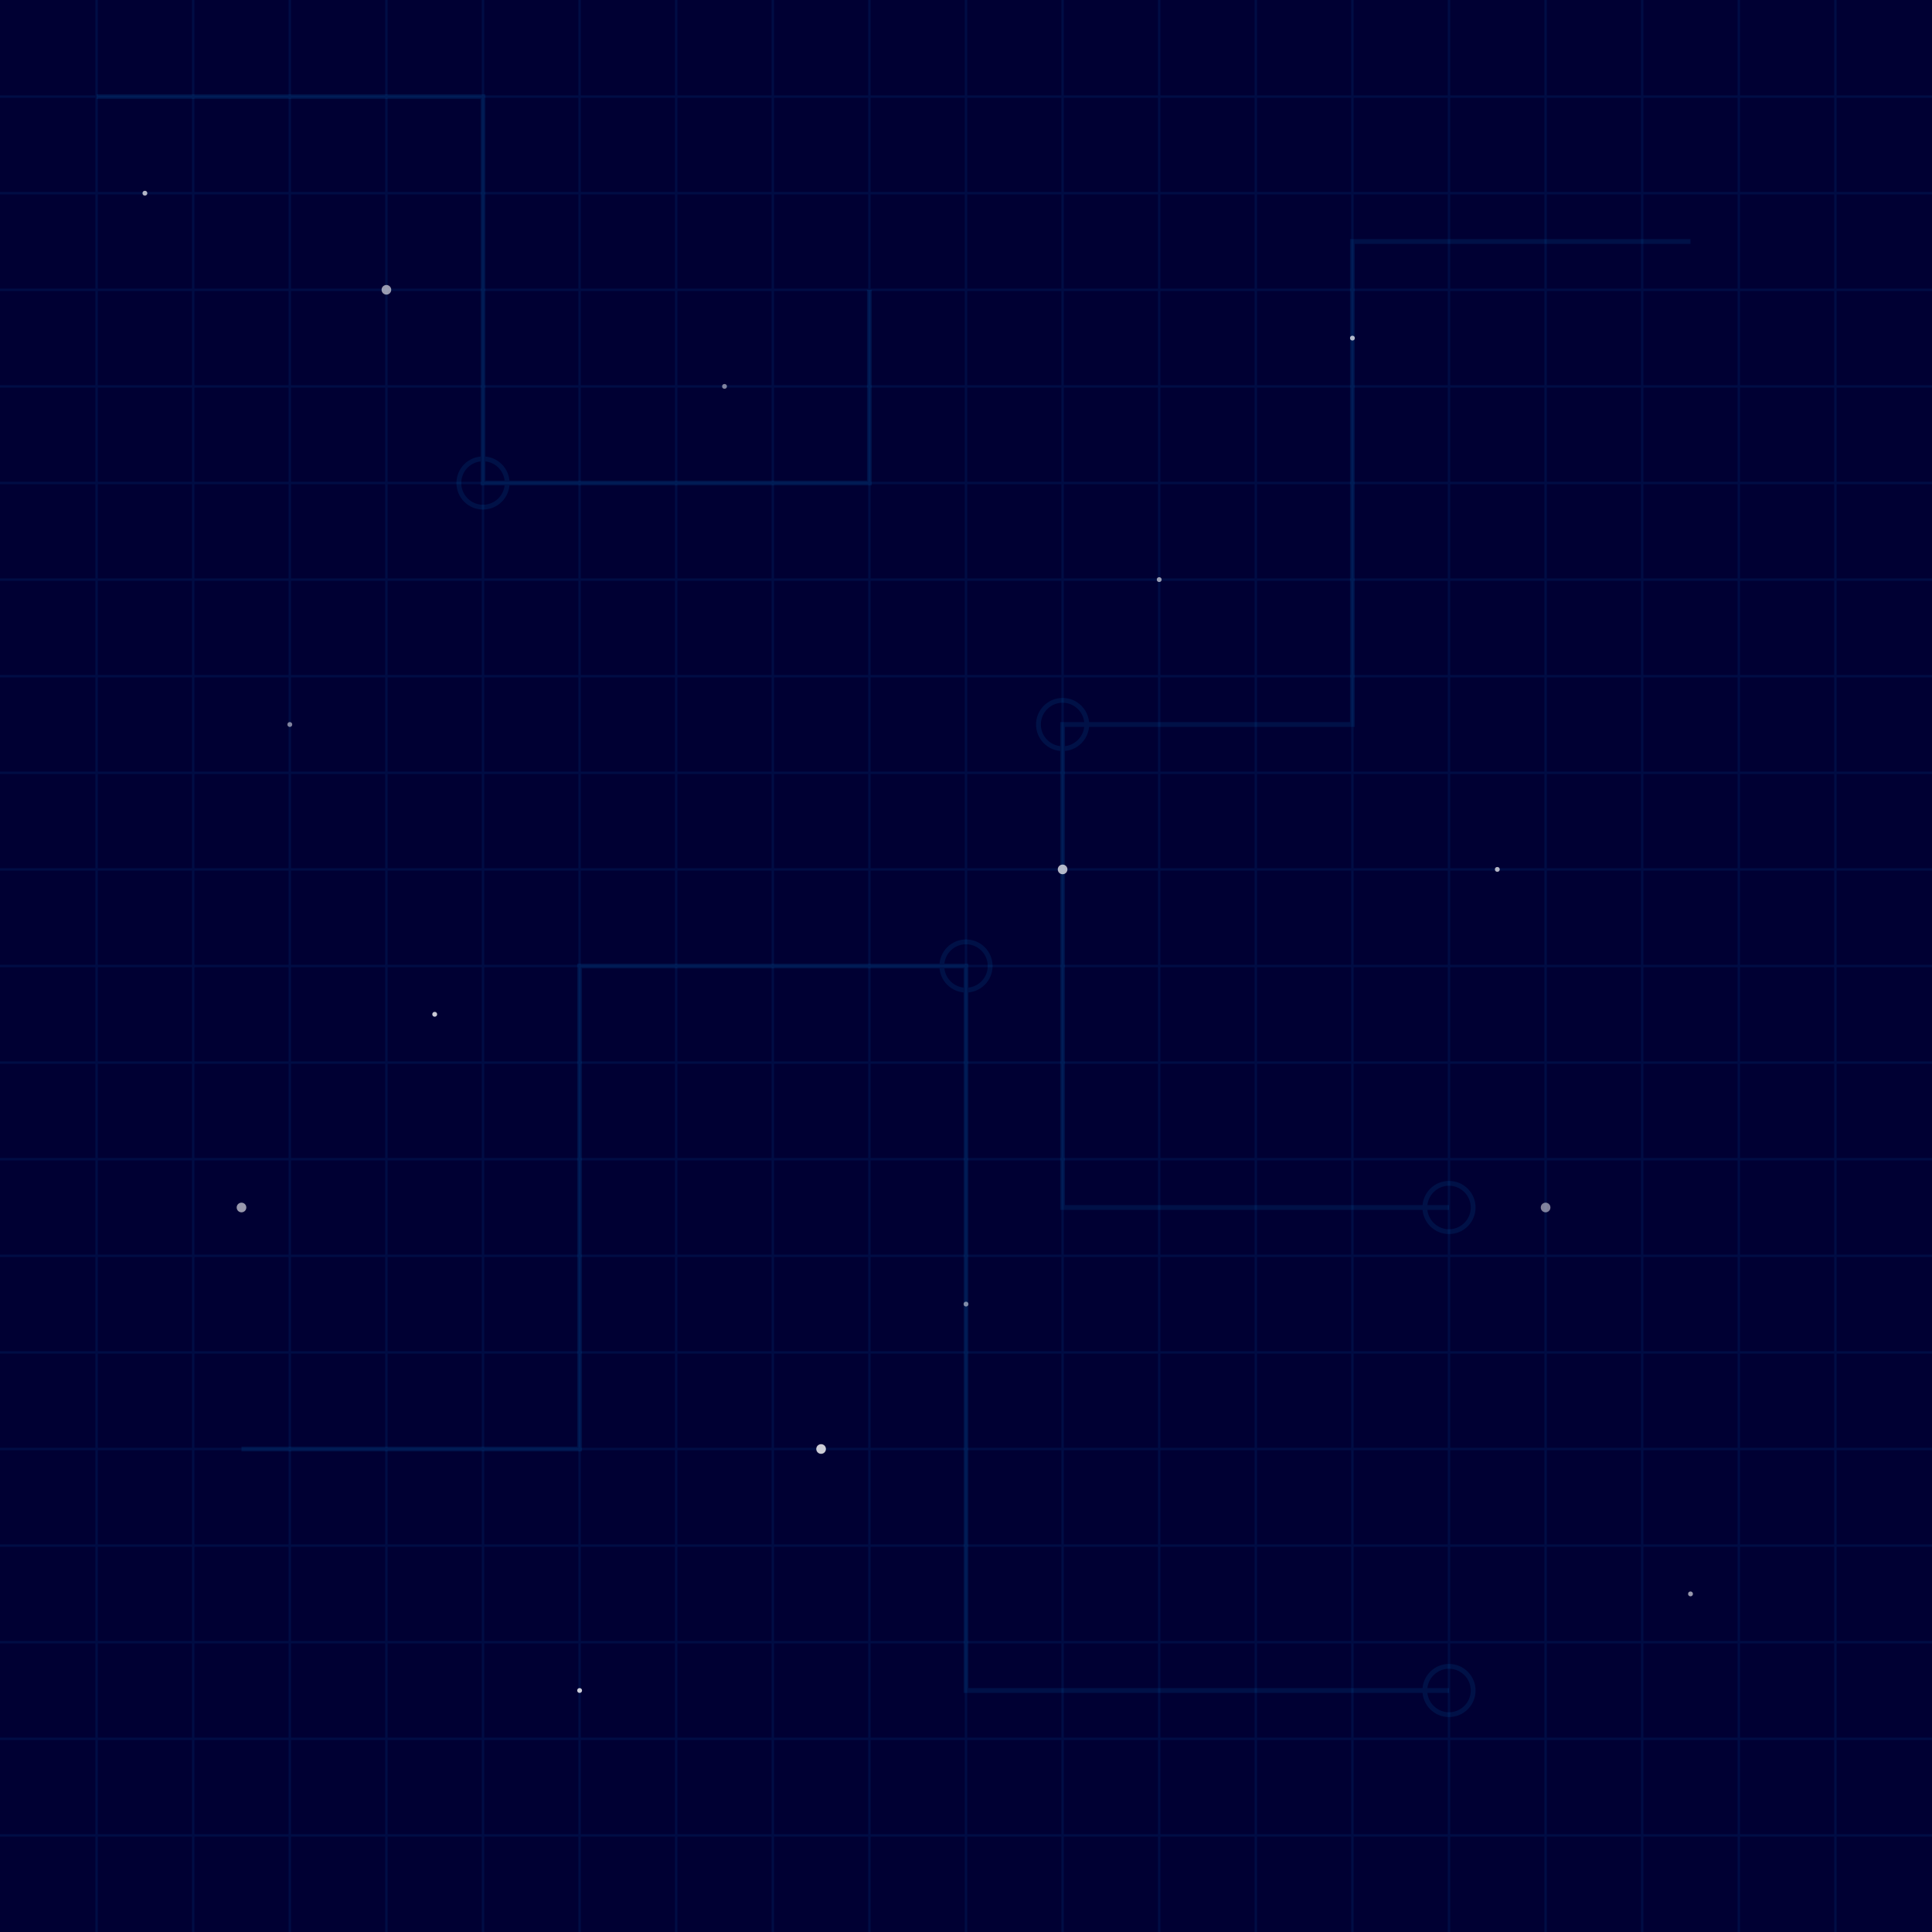 <svg xmlns="http://www.w3.org/2000/svg" viewBox="0 0 400 400">
  <!-- Background -->
  <rect width="400" height="400" fill="#000033"/>
  
  <!-- Grid pattern -->
  <g stroke="#0055AA" stroke-width="0.5" opacity="0.15">
    <g id="vertical-lines">
      <!-- Vertical grid lines -->
      <line x1="20" y1="0" x2="20" y2="400"/>
      <line x1="40" y1="0" x2="40" y2="400"/>
      <line x1="60" y1="0" x2="60" y2="400"/>
      <line x1="80" y1="0" x2="80" y2="400"/>
      <line x1="100" y1="0" x2="100" y2="400"/>
      <line x1="120" y1="0" x2="120" y2="400"/>
      <line x1="140" y1="0" x2="140" y2="400"/>
      <line x1="160" y1="0" x2="160" y2="400"/>
      <line x1="180" y1="0" x2="180" y2="400"/>
      <line x1="200" y1="0" x2="200" y2="400"/>
      <line x1="220" y1="0" x2="220" y2="400"/>
      <line x1="240" y1="0" x2="240" y2="400"/>
      <line x1="260" y1="0" x2="260" y2="400"/>
      <line x1="280" y1="0" x2="280" y2="400"/>
      <line x1="300" y1="0" x2="300" y2="400"/>
      <line x1="320" y1="0" x2="320" y2="400"/>
      <line x1="340" y1="0" x2="340" y2="400"/>
      <line x1="360" y1="0" x2="360" y2="400"/>
      <line x1="380" y1="0" x2="380" y2="400"/>
    </g>
    
    <g id="horizontal-lines">
      <!-- Horizontal grid lines -->
      <line x1="0" y1="20" x2="400" y2="20"/>
      <line x1="0" y1="40" x2="400" y2="40"/>
      <line x1="0" y1="60" x2="400" y2="60"/>
      <line x1="0" y1="80" x2="400" y2="80"/>
      <line x1="0" y1="100" x2="400" y2="100"/>
      <line x1="0" y1="120" x2="400" y2="120"/>
      <line x1="0" y1="140" x2="400" y2="140"/>
      <line x1="0" y1="160" x2="400" y2="160"/>
      <line x1="0" y1="180" x2="400" y2="180"/>
      <line x1="0" y1="200" x2="400" y2="200"/>
      <line x1="0" y1="220" x2="400" y2="220"/>
      <line x1="0" y1="240" x2="400" y2="240"/>
      <line x1="0" y1="260" x2="400" y2="260"/>
      <line x1="0" y1="280" x2="400" y2="280"/>
      <line x1="0" y1="300" x2="400" y2="300"/>
      <line x1="0" y1="320" x2="400" y2="320"/>
      <line x1="0" y1="340" x2="400" y2="340"/>
      <line x1="0" y1="360" x2="400" y2="360"/>
      <line x1="0" y1="380" x2="400" y2="380"/>
    </g>
  </g>
  
  <!-- Circuit-like patterns -->
  <g stroke="#00AAFF" stroke-width="1" fill="none" opacity="0.1">
    <path d="M20,20 L100,20 L100,100 L180,100 L180,60"/>
    <path d="M350,50 L280,50 L280,150 L220,150 L220,250 L300,250"/>
    <path d="M50,300 L120,300 L120,200 L200,200 L200,350 L300,350"/>
    <circle cx="100" cy="100" r="5"/>
    <circle cx="220" cy="150" r="5"/>
    <circle cx="200" cy="200" r="5"/>
    <circle cx="300" cy="250" r="5"/>
    <circle cx="300" cy="350" r="5"/>
  </g>
  
  <!-- Random "stars" -->
  <g fill="#FFFFFF">
    <circle cx="30" cy="40" r="0.5" opacity="0.7"/>
    <circle cx="150" cy="80" r="0.5" opacity="0.5"/>
    <circle cx="240" cy="120" r="0.5" opacity="0.6"/>
    <circle cx="90" cy="210" r="0.5" opacity="0.8"/>
    <circle cx="310" cy="180" r="0.5" opacity="0.7"/>
    <circle cx="200" cy="270" r="0.5" opacity="0.5"/>
    <circle cx="350" cy="330" r="0.5" opacity="0.6"/>
    <circle cx="120" cy="350" r="0.5" opacity="0.8"/>
    <circle cx="280" cy="70" r="0.5" opacity="0.7"/>
    <circle cx="60" cy="150" r="0.5" opacity="0.5"/>
    
    <!-- Slightly larger "stars" -->
    <circle cx="80" cy="60" r="1" opacity="0.6"/>
    <circle cx="220" cy="180" r="1" opacity="0.7"/>
    <circle cx="320" cy="250" r="1" opacity="0.5"/>
    <circle cx="170" cy="300" r="1" opacity="0.8"/>
    <circle cx="50" cy="250" r="1" opacity="0.6"/>
  </g>
</svg>